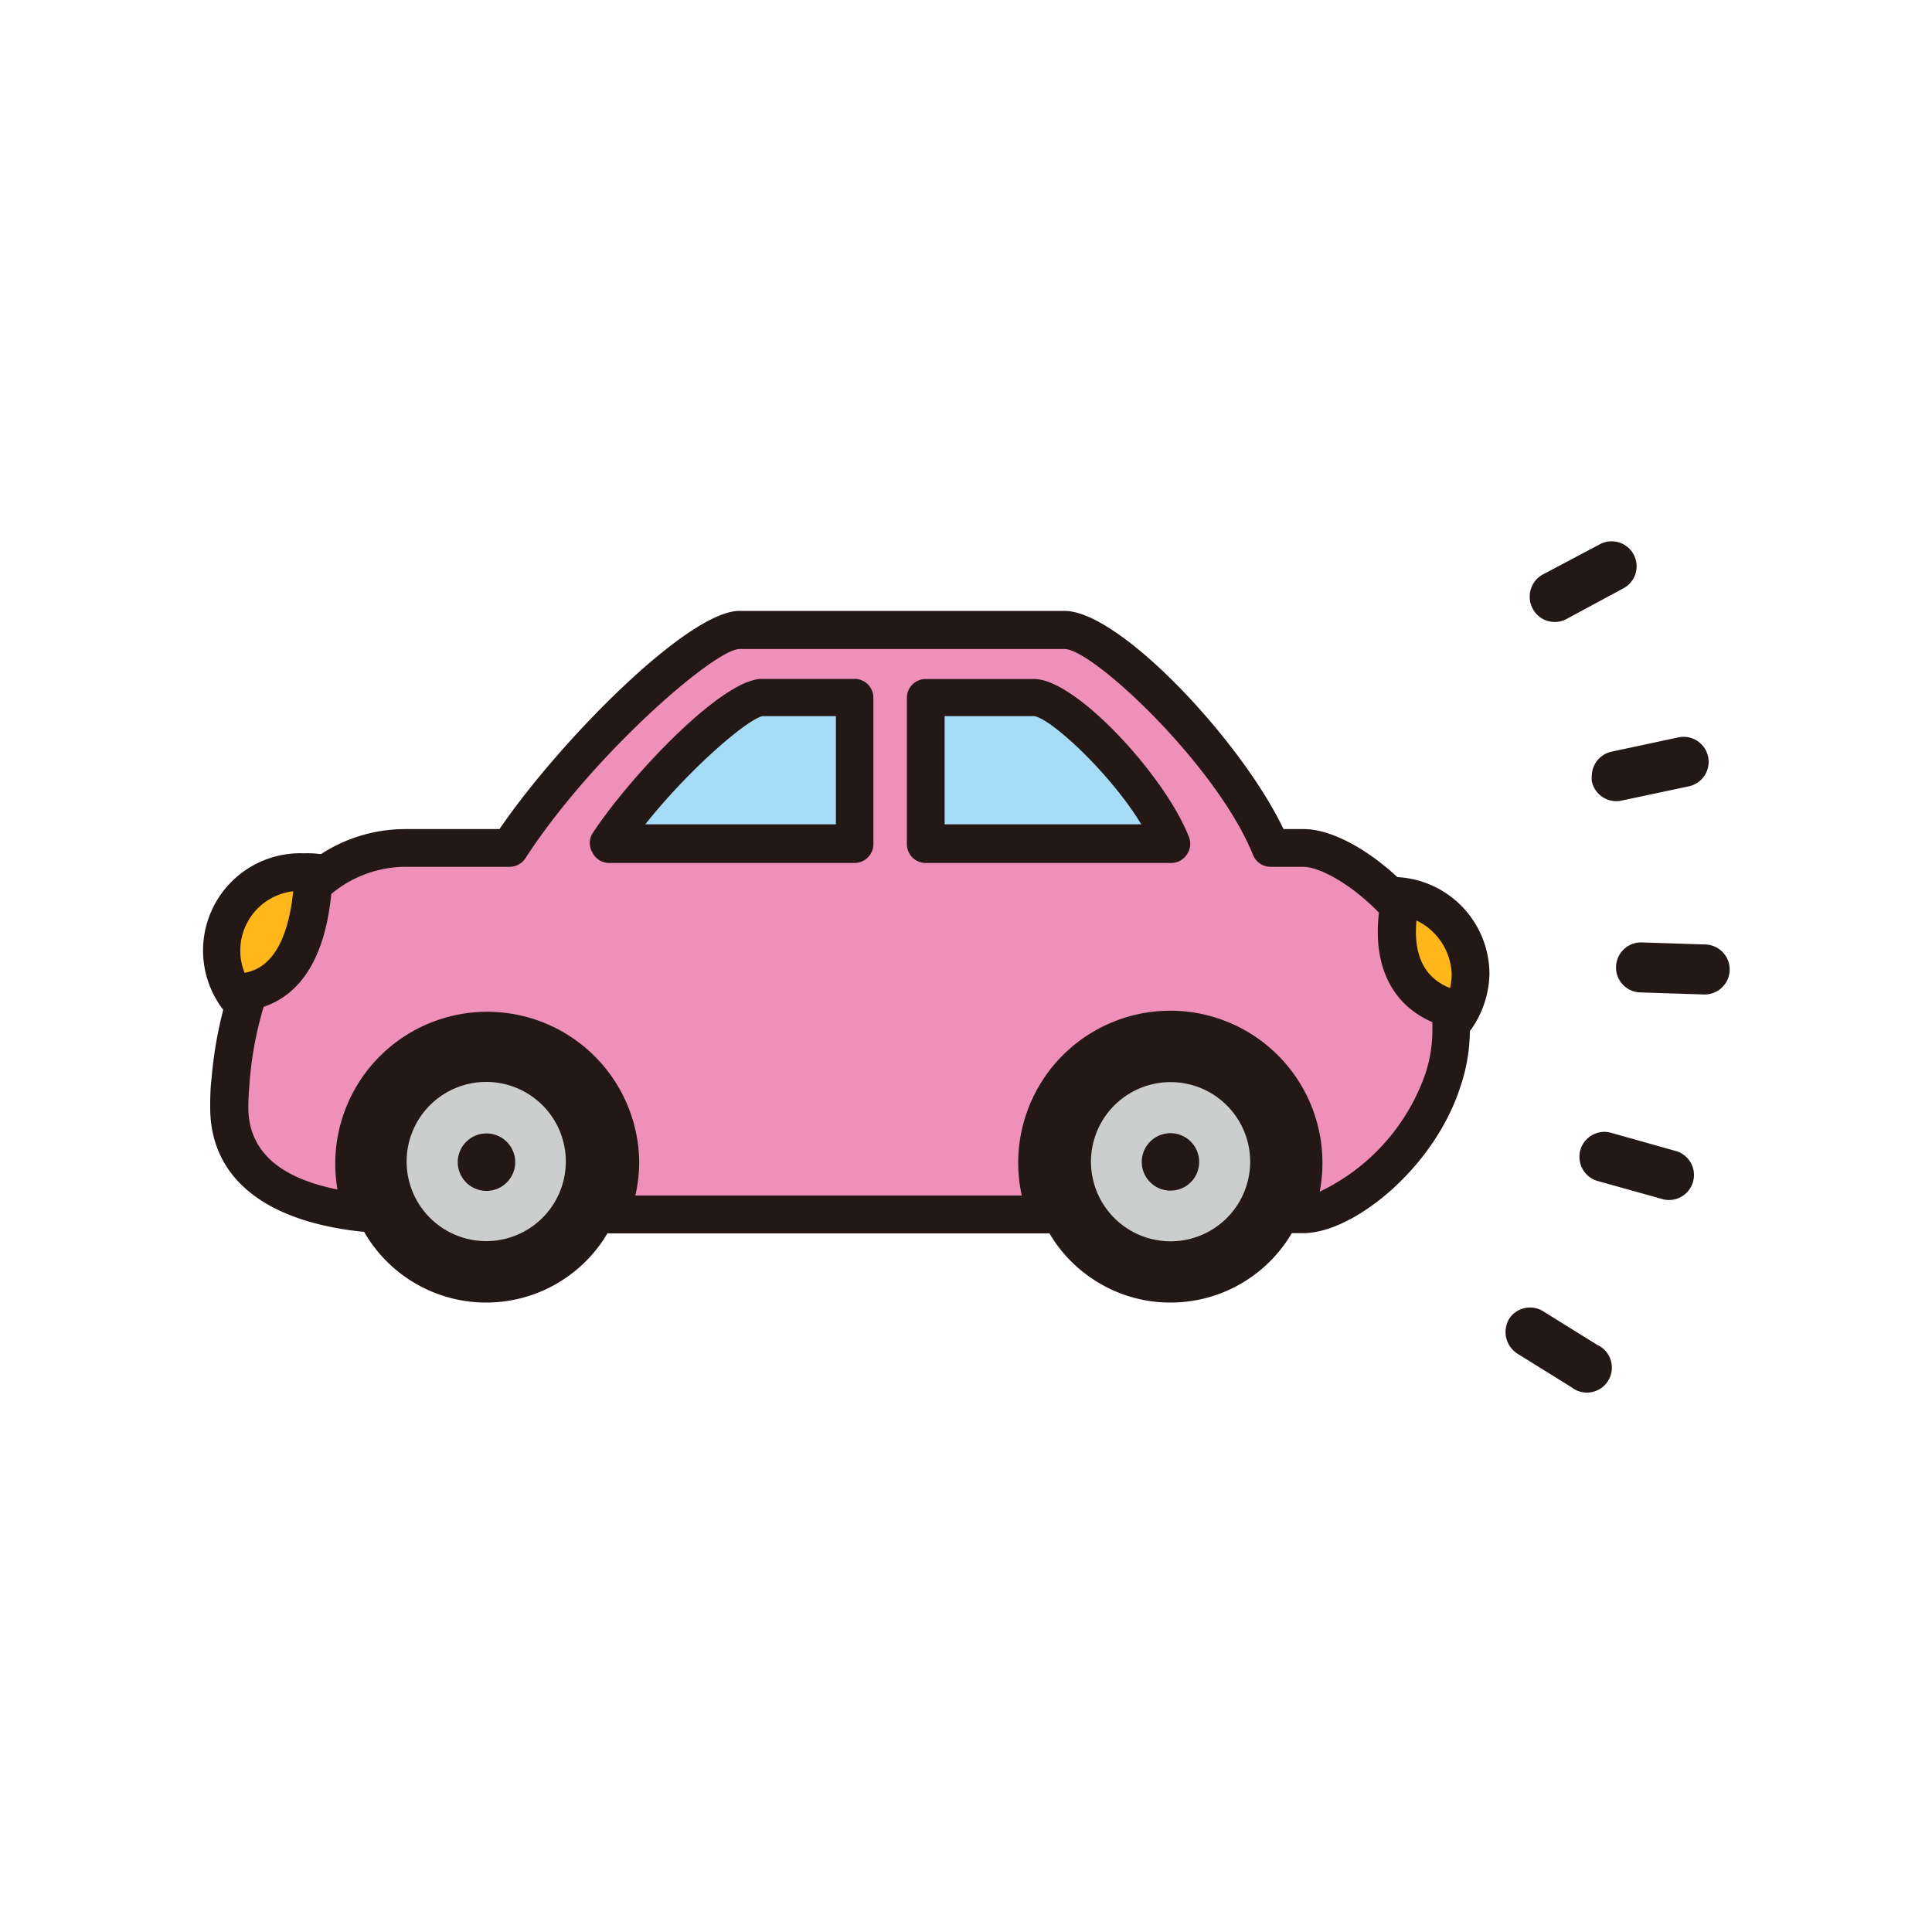 <svg id="圖層_1" data-name="圖層 1" xmlns="http://www.w3.org/2000/svg" viewBox="0 0 150 150"><title>ms-18</title><path d="M125.47,75.05a1.93,1.93,0,0,0,1.87,2l4.95.16a1.94,1.94,0,1,0,.12-3.88l-4.94-.16A1.94,1.94,0,0,0,125.47,75.05Z" style="fill:#231815"/><path d="M117.18,102.38a2,2,0,0,0-.29,1,2,2,0,0,0,.91,1.71l4.2,2.61a1.94,1.94,0,1,0,2-3.29l-4.2-2.61A1.93,1.93,0,0,0,117.18,102.38Z" style="fill:#231815"/><path d="M122.7,89.28a1.53,1.53,0,0,0-.07.47A1.94,1.94,0,0,0,124,91.68l5.15,1.44a1.94,1.94,0,0,0,1.05-3.73l-5.15-1.45A1.94,1.94,0,0,0,122.7,89.28Z" style="fill:#231815"/><path d="M119.77,44.61a1.94,1.94,0,0,0-1,1.65,1.88,1.88,0,0,0,.23,1,1.93,1.93,0,0,0,2.62.8L126,45.7a1.94,1.94,0,1,0-1.83-3.42Z" style="fill:#231815"/><path d="M125.12,58.36a1.94,1.94,0,0,0-1.53,1.83,1.87,1.87,0,0,0,0,.47,1.94,1.94,0,0,0,2.3,1.5l5.23-1.11a1.94,1.94,0,0,0-.81-3.8Z" style="fill:#231815"/><path d="M114.18,75.63a6.43,6.43,0,1,1-6.42-6.08A6.27,6.27,0,0,1,114.18,75.63Z" style="fill:#ffb71b"/><path d="M107.76,83.18a7.55,7.55,0,1,1,7.88-7.55A7.73,7.73,0,0,1,107.76,83.18Zm0-12.17a4.63,4.63,0,1,0,4.95,4.62A4.81,4.81,0,0,0,107.76,71Z" style="fill:#231815"/><path d="M30,73.8a6.25,6.25,0,0,1-6.42,6.08,6.09,6.09,0,1,1,0-12.16A6.25,6.25,0,0,1,30,73.8Z" style="fill:#ffb71b"/><path d="M23.59,81.34a7.55,7.55,0,1,1,0-15.09,7.55,7.55,0,1,1,0,15.09Zm0-12.16a4.63,4.63,0,1,0,0,9.24,4.63,4.63,0,1,0,0-9.24Z" style="fill:#231815"/><path d="M90.88,80a10.32,10.32,0,0,0-8,3.8h16A10.32,10.32,0,0,0,90.88,80Z" style="fill:none"/><path d="M37.79,80a10.32,10.32,0,0,0-8,3.8h16A10.32,10.32,0,0,0,37.79,80Z" style="fill:none"/><path d="M112.61,78.6a2.87,2.87,0,0,1,0-.31c-4.33-1.3-4.37-5.4-4-7.91-2.5-2.79-5.57-4.54-7.42-4.54H98.65C95.92,59.05,86,48.9,82.65,48.9H57.41c-3,0-13,9.57-17.85,16.94h-8a10.56,10.56,0,0,0-7.25,2.85c-.45,6.13-2.92,7.89-5,8.26-.18.55-.35,1.1-.5,1.65a30.85,30.85,0,0,0-.89,5.16c-.07.76-.11,1.51-.11,2.21,0,6,6,7.7,10.4,8.15a10.34,10.34,0,1,1,19.16.16h34a10.14,10.14,0,0,1-.8-4,10.34,10.34,0,1,1,19.89,4h.76c3,0,9-4.46,10.9-10.52a12.36,12.36,0,0,0,.6-3.7A14.13,14.13,0,0,0,112.61,78.6Z" style="fill:#ef90b9"/><path d="M101.19,95.74h-.76a1.46,1.46,0,0,1-1.35-2,8.92,8.92,0,0,0,.68-3.42,8.88,8.88,0,1,0-17.07,3.42,1.48,1.48,0,0,1-.14,1.37,1.45,1.45,0,0,1-1.21.65h-34a1.46,1.46,0,0,1-1.35-2,8.92,8.92,0,0,0,.68-3.42,8.91,8.91,0,0,0-8.88-8.88,8.86,8.86,0,0,0-6.88,3.27,8.86,8.86,0,0,0-1.37,8.89,1.47,1.47,0,0,1-1.51,2C20.48,94.8,16.32,91.39,16.32,86c0-.67,0-1.41.11-2.33a31.72,31.72,0,0,1,.94-5.41c.15-.58.33-1.16.52-1.74a1.45,1.45,0,0,1,1.13-1c2.75-.48,3.58-4,3.8-6.93a1.41,1.41,0,0,1,.47-1,12,12,0,0,1,8.23-3.22h7.26c4.65-6.81,14.64-16.94,18.63-16.94H82.65c4.29,0,13.75,10.12,17,16.94h1.58c2.39,0,5.81,2,8.51,5a1.5,1.5,0,0,1,.35,1.22c-.57,3.41.41,5.52,2.93,6.27a1.46,1.46,0,0,1,1,1.19l0,.28s0,0,0,.07a15.32,15.32,0,0,1,.1,1.63,13.66,13.66,0,0,1-.67,4.14C111.48,90.59,105.12,95.74,101.19,95.74ZM49.33,92.82h30a11.81,11.81,0,1,1,23.13-.3,15.93,15.93,0,0,0,8.22-9.2,10.72,10.72,0,0,0,.53-3.26c0-.23,0-.46,0-.7-3.15-1.36-4.63-4.38-4.15-8.5-2.17-2.24-4.63-3.56-5.87-3.56H98.65a1.47,1.47,0,0,1-1.36-.91c-2.79-6.94-12.44-16-14.64-16H57.41C55.49,50.4,46,58.6,40.79,66.64a1.47,1.47,0,0,1-1.23.66h-8a9,9,0,0,0-5.84,2.11c-.58,5.84-3,8-5.25,8.76-.09.27-.16.54-.23.81a27.75,27.75,0,0,0-.85,4.9c-.07.85-.11,1.51-.11,2.09,0,3.33,2.33,5.47,6.92,6.38a11.8,11.8,0,1,1,23.43-2A12.38,12.38,0,0,1,49.33,92.82Z" style="fill:#231815"/><path d="M47.26,90.21a9.51,9.51,0,1,1-9.51-9.51A9.5,9.5,0,0,1,47.26,90.21Z" style="fill:#231815"/><path d="M37.75,101.13A10.93,10.93,0,1,1,48.68,90.21,10.93,10.93,0,0,1,37.75,101.13Zm0-19a8.09,8.09,0,1,0,8.09,8.09A8.1,8.1,0,0,0,37.75,82.12Z" style="fill:#231815"/><path d="M43.93,90.21A6.18,6.18,0,1,1,37.75,84,6.18,6.18,0,0,1,43.93,90.21Z" style="fill:#cccdcd"/><path d="M40,90.21A2.23,2.23,0,1,1,37.75,88,2.23,2.23,0,0,1,40,90.21Z" style="fill:#231815"/><path d="M98.85,95.37A9.51,9.51,0,1,1,96,82.23,9.49,9.49,0,0,1,98.85,95.37Z" style="fill:#231815"/><path d="M90.86,101.13a10.81,10.81,0,0,1-5.92-1.76,10.92,10.92,0,1,1,15.11-3.23h0A10.92,10.92,0,0,1,90.86,101.13Zm0-19A8.08,8.08,0,1,0,97.66,94.6h0a8.09,8.09,0,0,0-6.77-12.48Z" style="fill:#231815"/><path d="M96.06,93.57A6.18,6.18,0,1,1,94.23,85,6.18,6.18,0,0,1,96.06,93.57Z" style="fill:#cccdcd"/><path d="M92.75,91.42a2.23,2.23,0,1,1-.66-3.08A2.24,2.24,0,0,1,92.75,91.42Z" style="fill:#231815"/><path d="M59.17,54.18c-2,0-8.72,6.4-11.93,11.33H66.37V54.18Z" style="fill:#a7dcf7"/><path d="M66.37,67H47.24A1.44,1.44,0,0,1,46,66.2,1.43,1.43,0,0,1,46,64.71c2.74-4.21,10-12,13.15-12h7.2a1.46,1.46,0,0,1,1.46,1.46V65.51A1.47,1.47,0,0,1,66.37,67ZM50.1,64H64.9v-8.4H59.2C58,55.86,53.48,59.73,50.1,64Z" style="fill:#231815"/><path d="M91,65.51C89.17,61,82.57,54.18,80.3,54.18H71.87V65.51Z" style="fill:#a7dcf7"/><path d="M91,67H71.87a1.46,1.46,0,0,1-1.46-1.46V54.18a1.46,1.46,0,0,1,1.46-1.46H80.3c3.24,0,10.15,7.52,12,12.24a1.43,1.43,0,0,1-.14,1.36A1.45,1.45,0,0,1,91,67ZM73.34,64H88.61c-2.43-4-7.06-8.26-8.33-8.4H73.34Z" style="fill:#231815"/></svg>